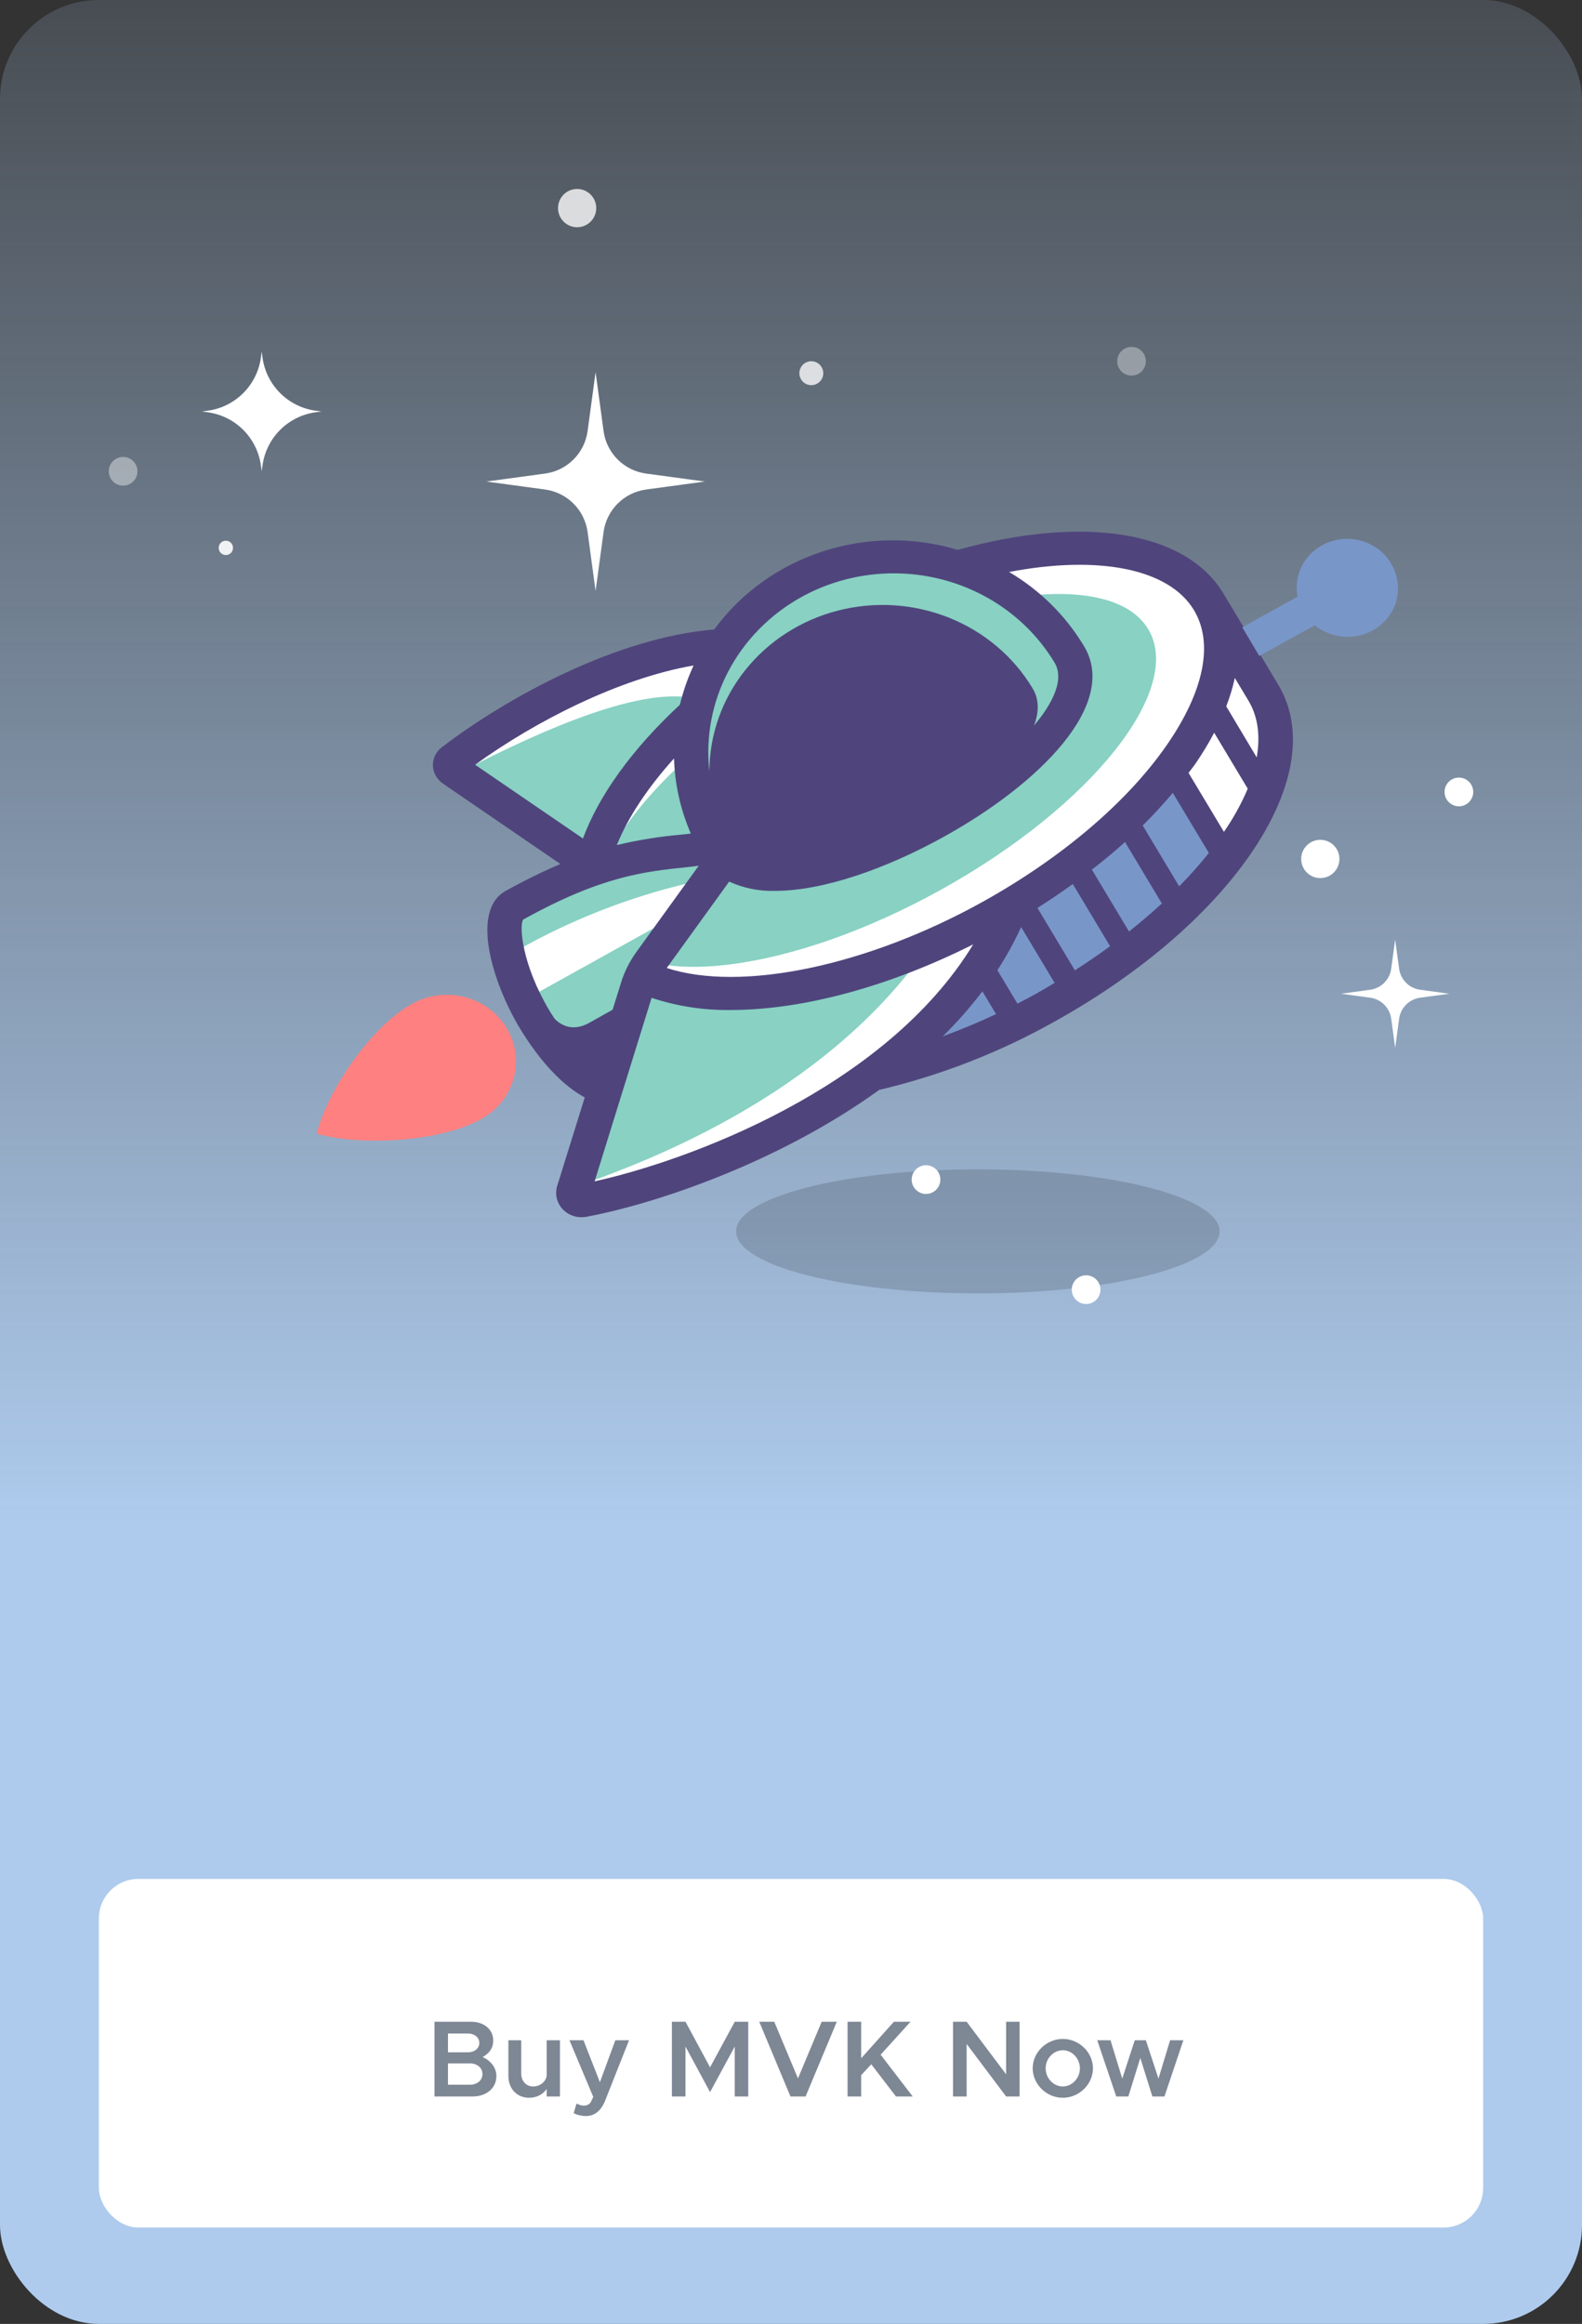 <svg width="160" height="235" viewBox="0 0 160 235" fill="none" xmlns="http://www.w3.org/2000/svg">
<rect x="0" y="0" width="160" height="235" fill="#333333" stroke="none"/>
<rect width="160" height="235" rx="10" fill="url(#paint0_linear)"/>
<rect x="10" y="190" width="140" height="35.252" rx="4" fill="white"/>
<path d="M43.944 212H47.794C49.203 212 50.203 211.153 50.203 209.943C50.203 209.118 49.687 208.425 48.818 208.007C49.489 207.644 49.885 207.105 49.885 206.335C49.885 205.235 48.961 204.443 47.651 204.443H43.944V212ZM45.309 207.534V205.631H47.322C47.992 205.631 48.477 206.027 48.477 206.588C48.477 207.138 47.992 207.534 47.322 207.534H45.309ZM45.309 210.812V208.656H47.52C48.267 208.656 48.795 209.107 48.795 209.734C48.795 210.361 48.267 210.812 47.52 210.812H45.309ZM55.289 206.313V209.91C55.201 210.515 54.618 210.988 53.914 210.988C53.21 210.988 52.715 210.438 52.715 209.668V206.313H51.417V209.932C51.417 211.219 52.286 212.132 53.529 212.132C54.277 212.132 54.937 211.769 55.289 211.241V212H56.631V206.313H55.289ZM59.265 213.98C60.123 213.969 60.783 213.474 61.212 212.396L63.621 206.313H62.235L60.673 210.559L59.012 206.313H57.593L60.002 212.044L59.76 212.55C59.595 212.825 59.353 212.924 59.034 212.924C58.825 212.924 58.55 212.847 58.308 212.715L58.022 213.683C58.363 213.87 58.836 213.98 59.265 213.98ZM67.953 212H69.328V206.951L71.814 211.56L74.311 206.951V212H75.675V204.443H74.311L71.814 209.052L69.328 204.443H67.953V212ZM83.103 204.443L80.705 210.174L78.307 204.443H76.789L79.946 212H81.475L84.632 204.443H83.103ZM85.721 212H87.096V209.844L88.119 208.744L90.616 212H92.31L89.065 207.776L92.09 204.443H90.407L87.096 208.139V204.443H85.721V212ZM96.388 212H97.763V206.687L101.756 212H103.12V204.443H101.756V209.756L97.763 204.443H96.388V212ZM107.492 212.132C109.142 212.132 110.539 210.768 110.539 209.151C110.539 207.534 109.142 206.181 107.492 206.181C105.842 206.181 104.445 207.534 104.445 209.151C104.445 210.768 105.842 212.132 107.492 212.132ZM107.492 210.988C106.546 210.988 105.754 210.152 105.754 209.151C105.754 208.161 106.546 207.325 107.492 207.325C108.427 207.325 109.219 208.161 109.219 209.151C109.219 210.152 108.427 210.988 107.492 210.988ZM112.897 212H114.118L115.328 208.106L116.549 212H117.77L119.684 206.313H118.342L117.165 210.196L115.889 206.313H114.767L113.502 210.196L112.314 206.313H110.972L112.897 212Z" fill="#7E8794"/>
<path d="M59.885 87.503L45.133 77.418C51.446 72.419 63.148 65.79 73.201 65.262" fill="#88D1C3"/>
<path d="M106.471 101.348C123.491 91.888 133.331 77.619 128.448 69.478C123.566 61.337 105.811 62.407 88.791 71.867C71.772 81.327 61.932 95.596 66.814 103.737C71.697 111.878 89.452 110.809 106.471 101.348Z" fill="#7996C9"/>
<path d="M41.61 101.546C37.526 103.825 33.151 110.219 32.026 114.644C36.563 115.916 44.514 115.468 48.597 113.196C49.406 112.762 50.118 112.177 50.69 111.476C51.262 110.774 51.684 109.97 51.93 109.11C52.176 108.251 52.243 107.352 52.125 106.468C52.008 105.583 51.709 104.729 51.245 103.957C50.782 103.185 50.164 102.508 49.427 101.968C48.69 101.428 47.848 101.034 46.952 100.81C46.055 100.586 45.121 100.535 44.204 100.662C43.287 100.788 42.405 101.089 41.61 101.546Z" fill="#FF8080"/>
<path d="M101.005 92.228C118.025 82.767 127.864 68.499 122.982 60.358C118.1 52.217 100.345 53.286 83.326 62.746C66.306 72.206 56.466 86.475 61.349 94.616C66.231 102.757 83.986 101.688 101.005 92.228Z" fill="white"/>
<path d="M95.225 89.939C110.42 81.493 119.779 69.712 116.13 63.626C112.48 57.539 97.203 59.452 82.008 67.898C66.813 76.344 57.454 88.125 61.104 94.211C64.754 100.297 80.031 98.385 95.225 89.939Z" fill="#88D1C3"/>
<path d="M118.68 77.953L123.573 86.105C123.573 86.105 125.806 84.419 126.587 82.891C127.368 81.364 130.789 75.363 128.256 71.002C125.723 66.641 124.665 65.304 123.916 67.777C123.166 70.25 118.68 77.953 118.68 77.953Z" fill="white"/>
<path d="M80.788 99.551C75.466 100.425 73.106 100.228 69.741 99.445C66.375 98.663 66.746 99.905 64.876 102.15C63.006 104.394 57.66 121.621 57.66 121.621C57.66 121.621 64.829 122.293 72.921 117.796C81.013 113.298 100.318 100.387 100.109 96.144C99.9 91.901 98.306 95.206 93.137 96.611C87.969 98.017 80.788 99.551 80.788 99.551Z" fill="#88D1C3"/>
<path d="M46.999 77.854C55.423 73.509 64.912 69.456 70.305 70.618C70.305 70.618 73.142 65.756 72.211 65.327C71.28 64.897 51.758 72.624 47.998 75.287C44.238 77.949 46.999 77.854 46.999 77.854Z" fill="white"/>
<path d="M68.502 86.123C63.199 87.514 58.689 89.162 55.434 90.788C52.179 92.414 50.881 93.033 51.067 94.514C51.252 95.996 55.071 104.725 56.929 105.727C58.788 106.73 61.664 105.268 62.678 102.909C63.692 100.55 63.692 99.304 66.86 95.752C70.029 92.201 75.667 85.728 68.502 86.123Z" fill="#88D1C3"/>
<path d="M52.077 96.235C57.561 93.092 63.499 90.752 69.698 89.291L67.685 92.984L53.395 100.923L52.077 96.235Z" fill="white"/>
<path d="M59.432 119.581C65.113 117.511 81.526 111.422 91.99 98.226C91.99 98.226 99.245 93.485 100.334 93.588C101.423 93.69 93.769 105.606 83.022 111.502C72.274 117.397 57.735 123.889 59.432 119.581Z" fill="white"/>
<path d="M108.146 66.177C113.812 75.624 78.283 95.373 72.637 85.93C70.129 81.41 69.544 76.128 71.005 71.2C72.467 66.272 75.86 62.084 80.469 59.521C85.078 56.957 90.542 56.218 95.706 57.46C100.87 58.702 105.331 61.828 108.146 66.177Z" fill="#88D1C3"/>
<path fill-rule="evenodd" clip-rule="evenodd" d="M125.751 63.37L123.696 59.952C119.873 53.707 109.63 52.058 96.866 55.602C92.403 54.263 87.614 54.321 83.187 55.767C78.76 57.215 74.924 59.976 72.231 63.655C62.367 64.464 51.292 70.511 44.672 75.575C44.386 75.795 44.158 76.075 44.004 76.394C43.85 76.713 43.775 77.062 43.784 77.413C43.796 77.772 43.894 78.124 44.07 78.441C44.246 78.757 44.495 79.031 44.798 79.24L56.674 87.369C54.773 88.183 52.92 89.096 51.123 90.104C47.572 92.079 49.813 99.365 52.535 103.912C54.59 107.33 56.93 109.796 59.14 110.973L56.354 119.922C56.229 120.329 56.214 120.759 56.312 121.173C56.41 121.586 56.617 121.968 56.913 122.282C57.208 122.596 57.583 122.831 58.001 122.964C58.419 123.098 58.865 123.126 59.297 123.045C65.393 121.932 78.236 117.947 88.991 110.164V110.198C95.209 108.72 101.174 106.39 106.703 103.277C124.781 93.223 134.715 78.276 129.283 69.246L127.499 66.272L125.751 63.37ZM118.026 75.313C121.786 69.873 122.757 65.041 120.756 61.703C118.231 57.498 111.121 56.108 102.059 57.84C105.198 59.695 107.805 62.279 109.642 65.353C113.177 71.248 105.085 79.278 95.493 84.596C89.701 87.81 83.302 90.089 78.362 90.089C76.768 90.131 75.186 89.81 73.746 89.151L67.433 97.887C74.918 100.326 87.63 97.732 99.443 91.164C107.429 86.708 114.025 81.098 118.026 75.313ZM95.259 58.593C90.45 57.353 85.326 58.001 81.013 60.396C77.863 62.152 75.31 64.751 73.665 67.877C72.02 71.003 71.353 74.522 71.746 78.006C71.753 74.295 73.032 70.69 75.384 67.75C77.735 64.809 81.029 62.698 84.753 61.742C88.478 60.787 92.426 61.041 95.986 62.465C99.545 63.889 102.517 66.403 104.442 69.619C105.108 70.728 105.089 72.008 104.58 73.364C105.925 71.78 107.843 68.988 106.659 67.013C104.169 62.863 100.068 59.834 95.259 58.593ZM70.148 67.294C62.616 68.597 54.105 72.95 48.053 77.334L58.958 84.79C60.58 80.41 63.949 75.727 68.767 71.26C69.093 69.898 69.555 68.57 70.148 67.294ZM69.122 84.38C69.25 84.366 69.377 84.35 69.504 84.334C69.52 84.332 69.536 84.33 69.552 84.328C69.664 84.314 69.775 84.3 69.887 84.288H69.867C68.822 81.879 68.246 79.305 68.171 76.695C65.496 79.658 63.511 82.663 62.383 85.455C64.596 84.926 66.85 84.567 69.122 84.38ZM55.589 102.229C55.691 102.407 55.796 102.563 55.899 102.717C55.959 102.806 56.019 102.896 56.078 102.989H56.062C57.206 104.17 58.524 104.033 59.59 103.433L61.957 102.107L62.833 99.296C63.172 98.222 63.685 97.206 64.352 96.284L70.665 87.548C70.495 87.567 70.326 87.589 70.157 87.611C69.932 87.639 69.706 87.668 69.481 87.692C65.236 88.129 60.844 88.581 52.91 92.991C52.496 93.576 52.772 97.53 55.589 102.229ZM60.139 119.459L60.138 119.463H60.122C60.128 119.462 60.133 119.46 60.139 119.459L65.902 100.903C68.477 101.759 71.188 102.175 73.912 102.134C81.092 102.134 89.84 99.813 98.429 95.498C89.482 110.17 69.391 117.422 60.139 119.459ZM95.349 104.799C95.346 104.802 95.343 104.805 95.339 104.808H95.324C95.332 104.805 95.341 104.802 95.349 104.799C96.795 103.376 98.133 101.856 99.356 100.25L100.737 102.548C98.938 103.395 97.14 104.14 95.349 104.799ZM102.903 101.492C103.6 101.135 104.296 100.764 104.99 100.379H104.974C105.352 100.168 105.72 99.949 106.089 99.729C106.278 99.617 106.468 99.504 106.659 99.392L103.278 93.751C102.583 95.256 101.78 96.713 100.875 98.111L102.903 101.492ZM108.71 98.123L108.715 98.13H108.699C108.703 98.128 108.707 98.126 108.71 98.123L104.927 91.814C106.158 91.031 107.35 90.225 108.502 89.394L112.269 95.684C111.126 96.522 109.94 97.335 108.71 98.123ZM114.186 94.198L114.191 94.207H114.175C114.179 94.204 114.182 94.201 114.186 94.198L110.431 87.939C111.615 87.027 112.723 86.101 113.781 85.147L117.509 91.362C116.459 92.323 115.346 93.27 114.186 94.198ZM119.26 89.627L119.273 89.648L119.257 89.629L119.26 89.627L115.572 83.476C116.669 82.393 117.675 81.288 118.614 80.175L122.26 86.252C121.322 87.427 120.32 88.553 119.26 89.627ZM123.785 84.118L123.798 84.14L123.782 84.122L123.785 84.118L120.208 78.158C120.297 78.037 120.389 77.916 120.481 77.796C120.637 77.591 120.792 77.387 120.934 77.182C121.616 76.187 122.239 75.156 122.8 74.093L126.193 79.753C125.545 81.282 124.739 82.745 123.785 84.118ZM127.102 76.591L127.116 76.616L127.101 76.597L127.102 76.591L124.019 71.427C124.384 70.492 124.674 69.532 124.887 68.555L126.304 70.918C127.246 72.527 127.467 74.466 127.102 76.591Z" fill="#4F457C"/>
<path opacity="0.15" d="M98.898 130.79C112.401 130.79 123.348 127.982 123.348 124.519C123.348 121.055 112.401 118.247 98.898 118.247C85.395 118.247 74.448 121.055 74.448 124.519C74.448 127.982 85.395 130.79 98.898 130.79Z" fill="black"/>
<path d="M138.025 54.795C139.162 55.202 140.112 55.984 140.705 57.003L140.697 57.011C141.305 58.013 141.524 59.19 141.317 60.333C141.11 61.477 140.49 62.513 139.566 63.258C138.641 64.003 137.473 64.409 136.268 64.404C135.062 64.4 133.897 63.985 132.979 63.233L127.359 66.332L125.643 63.435L131.235 60.331C131.007 59.184 131.209 57.996 131.807 56.98C132.405 55.964 133.359 55.187 134.499 54.786C135.638 54.386 136.888 54.389 138.025 54.795Z" fill="#7996C9"/>
<path d="M26.468 35.562L26.547 36.144C26.927 38.947 29.128 41.151 31.928 41.532L32.51 41.611L31.928 41.69C29.128 42.07 26.927 44.275 26.547 47.078L26.468 47.66L26.389 47.078C26.009 44.275 23.807 42.07 21.007 41.69L20.425 41.611L21.007 41.532C23.807 41.151 26.009 38.947 26.389 36.144L26.468 35.562Z" fill="white"/>
<path d="M60.236 37.632L61.043 43.586C61.346 45.824 63.104 47.583 65.339 47.887L71.286 48.695L65.339 49.503C63.104 49.807 61.346 51.567 61.043 53.804L60.236 59.758L59.429 53.804C59.126 51.567 57.368 49.807 55.133 49.503L49.186 48.695L55.133 47.887C57.368 47.583 59.126 45.824 59.429 43.586L60.236 37.632Z" fill="white"/>
<path d="M141.103 95.011L141.503 97.959C141.653 99.067 142.523 99.938 143.63 100.088L146.574 100.489L143.63 100.889C142.523 101.039 141.653 101.91 141.503 103.018L141.103 105.966L140.704 103.018C140.554 101.91 139.683 101.039 138.577 100.889L135.633 100.489L138.577 100.088C139.683 99.938 140.554 99.067 140.704 97.959L141.103 95.011Z" fill="white"/>
<path d="M133.532 88.795C134.6 88.795 135.466 87.928 135.466 86.859C135.466 85.79 134.6 84.924 133.532 84.924C132.465 84.924 131.599 85.79 131.599 86.859C131.599 87.928 132.465 88.795 133.532 88.795Z" fill="white"/>
<path opacity="0.78" d="M58.37 22.979C59.437 22.979 60.303 22.113 60.303 21.043C60.303 19.974 59.437 19.108 58.37 19.108C57.302 19.108 56.436 19.974 56.436 21.043C56.436 22.113 57.302 22.979 58.37 22.979Z" fill="white"/>
<path opacity="0.78" d="M82.054 38.949C82.722 38.949 83.263 38.408 83.263 37.739C83.263 37.071 82.722 36.529 82.054 36.529C81.387 36.529 80.846 37.071 80.846 37.739C80.846 38.408 81.387 38.949 82.054 38.949Z" fill="white"/>
<path opacity="0.4" d="M12.45 49.112C13.251 49.112 13.9 48.462 13.9 47.66C13.9 46.858 13.251 46.208 12.45 46.208C11.649 46.208 11 46.858 11 47.66C11 48.462 11.649 49.112 12.45 49.112Z" fill="white"/>
<path opacity="0.9" d="M22.842 56.129C23.243 56.129 23.567 55.804 23.567 55.403C23.567 55.002 23.243 54.677 22.842 54.677C22.442 54.677 22.117 55.002 22.117 55.403C22.117 55.804 22.442 56.129 22.842 56.129Z" fill="white"/>
<path d="M109.848 131.866C110.648 131.866 111.298 131.216 111.298 130.414C111.298 129.612 110.648 128.962 109.848 128.962C109.047 128.962 108.397 129.612 108.397 130.414C108.397 131.216 109.047 131.866 109.848 131.866Z" fill="white"/>
<path d="M93.655 120.735C94.456 120.735 95.105 120.085 95.105 119.283C95.105 118.482 94.456 117.832 93.655 117.832C92.854 117.832 92.205 118.482 92.205 119.283C92.205 120.085 92.854 120.735 93.655 120.735Z" fill="white"/>
<path d="M147.55 81.536C148.351 81.536 149 80.886 149 80.084C149 79.282 148.351 78.632 147.55 78.632C146.749 78.632 146.1 79.282 146.1 80.084C146.1 80.886 146.749 81.536 147.55 81.536Z" fill="white"/>
<path opacity="0.34" d="M114.44 37.981C115.24 37.981 115.89 37.331 115.89 36.529C115.89 35.728 115.24 35.078 114.44 35.078C113.639 35.078 112.99 35.728 112.99 36.529C112.99 37.331 113.639 37.981 114.44 37.981Z" fill="white"/>
<defs>
<linearGradient id="paint0_linear" x1="80" y1="-0" x2="80" y2="235" gradientUnits="userSpaceOnUse">
<stop stop-color="#AECBED" stop-opacity="0.17"/>
<stop offset="0.656" stop-color="#AECBED"/>
</linearGradient>
</defs>
</svg>
